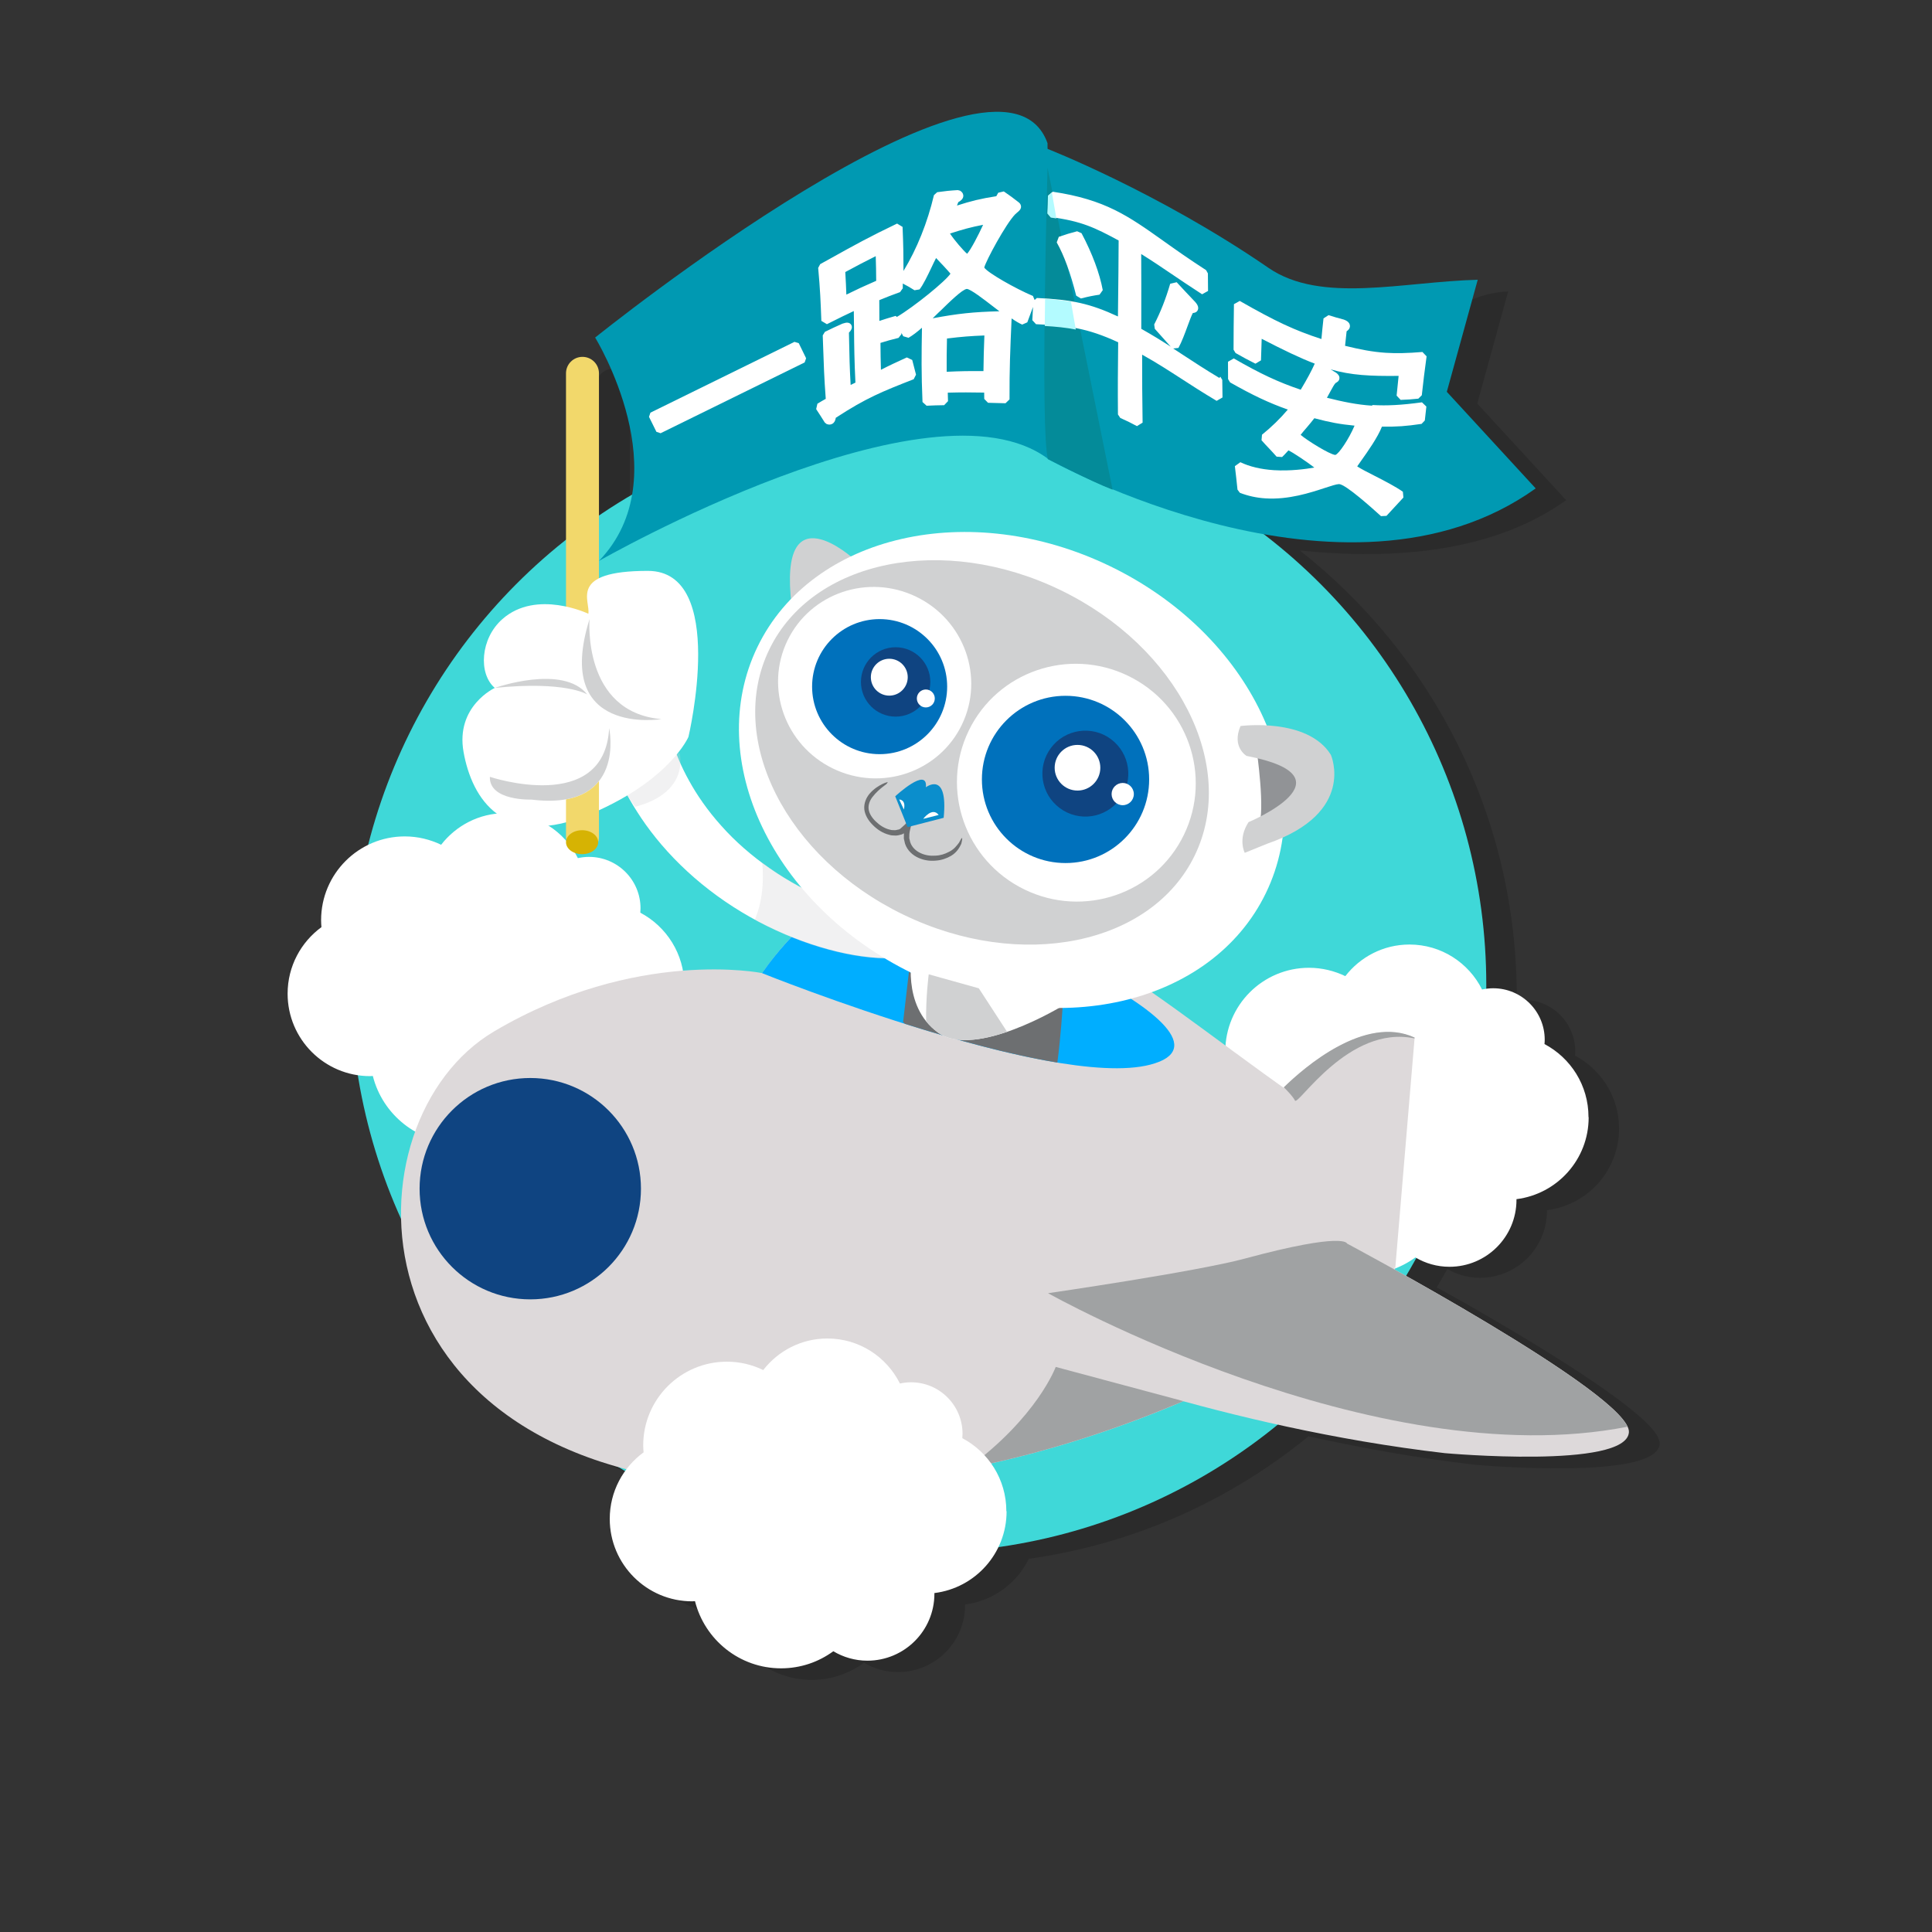 <svg xmlns="http://www.w3.org/2000/svg" width="250" height="250" viewBox="0 0 250 250"><rect x="0" y="0" width="250" height="250" fill="#333333" stroke="none"/><path opacity=".15" d="M214.597 186.063s0-.002-.002-.002c-1.49-3.25-12.768-10.33-22.376-15.92l-.02-.01c-.52-.3-1.03-.59-1.53-.88l-.09-.05c-.48-.28-.96-.55-1.42-.81l-.16-.09-1.33-.75-.19-.1c-.42-.23-.83-.46-1.22-.68l-.24-.13-.1-.06c.47-.78.92-1.57 1.36-2.36 1.26.71 2.7 1.13 4.24 1.13 4.78 0 8.66-3.88 8.66-8.66l-.01-.09c5.26-.65 9.34-5.13 9.34-10.57 0-4.09-2.31-7.64-5.7-9.43.01-.19.03-.37.03-.56 0-3.68-2.99-6.66-6.67-6.66-.31 0-.61.03-.91.07 0-.16.01-.32.01-.48 0-23.43-10.97-44.28-28.05-57.73 12.28 1.26 25.09.19 34.44-6.52l-11.5-12.5 4-14.5c-9.7.25-18.12 13.03-27.08 13.8-10.94.94-35.44-7.39-38.35-8.39-.07-.38-.1-.6-.1-.6s-.02.21-.03.56l-.05-.02v-.79c-17.43-16.16-44.33 4.1-48.15 7.13-.2-.97-1.06-1.7-2.09-1.7-1.17 0-2.13.96-2.13 2.14V71.4C64.79 81.237 55.62 95 51.6 110.83c-3.6 1.764-6.08 5.45-6.08 9.73 0 .3.02.6.05.894-2.65 1.94-4.377 5.065-4.377 8.603 0 5.35 3.94 9.763 9.073 10.532 1.04 6.55 2.96 12.8 5.61 18.65.29 12.84 8.39 26.59 28.16 32.13.27.17.54.35.814.51-1.24 1.74-1.98 3.87-1.98 6.17 0 5.89 4.78 10.67 10.67 10.67.12 0 .24-.02.36-.02 1.26 4.98 5.76 8.68 11.14 8.68 2.53 0 4.86-.83 6.76-2.22 1.295.77 2.8 1.21 4.41 1.21 4.79 0 8.67-3.88 8.67-8.66 0-.03-.01-.06-.01-.09 3.645-.46 6.717-2.74 8.26-5.91 13.62-1.91 26.04-7.54 36.197-15.85 6.67 1.48 14 2.81 21.62 3.69 0 0 23.52 2.11 23.82-2.71.02-.21-.06-.45-.18-.71zM81.505 50.37c1.438 1.987 5.396 8.195 4.403 15.024-1.5.874-2.973 1.79-4.403 2.764v-17.79z"/><circle fill="#3FD8D8" cx="118.847" cy="127.452" r="73.478"/><path fill="#FFF" d="M88.55 127.535c0-4.095-2.31-7.646-5.694-9.434.016-.18.028-.37.028-.56 0-3.68-2.985-6.66-6.667-6.66-.495 0-.976.06-1.44.16-1.72-3.45-5.275-5.82-9.394-5.82-3.38 0-6.378 1.61-8.3 4.09-1.422-.68-3.013-1.08-4.7-1.08-5.983 0-10.833 4.85-10.833 10.84 0 .31.02.6.045.9-2.65 1.94-4.378 5.07-4.378 8.61 0 5.89 4.775 10.67 10.667 10.67.122 0 .24-.01.36-.02 1.258 4.99 5.762 8.69 11.14 8.69 2.53 0 4.863-.83 6.763-2.21 1.292.77 2.794 1.21 4.404 1.21 4.79 0 8.67-3.88 8.67-8.66v-.09c5.26-.66 9.34-5.14 9.34-10.58zm117 17c0-4.095-2.31-7.646-5.694-9.434.016-.18.03-.37.03-.56 0-3.68-2.986-6.66-6.668-6.66-.495 0-.976.06-1.44.16-1.72-3.45-5.275-5.82-9.393-5.82-3.38 0-6.38 1.61-8.3 4.09-1.423-.68-3.014-1.08-4.7-1.08-5.984 0-10.834 4.85-10.834 10.84 0 .31.03.6.05.9-2.65 1.94-4.38 5.07-4.38 8.61 0 5.89 4.78 10.67 10.67 10.67.12 0 .24-.01.36-.02 1.26 4.99 5.76 8.69 11.14 8.69 2.53 0 4.87-.83 6.76-2.21 1.3.77 2.8 1.21 4.41 1.21 4.79 0 8.67-3.88 8.67-8.66v-.09c5.27-.66 9.34-5.14 9.34-10.58z"/><path fill="#DDD9DA" d="M180.932 165.726s-37.086 28.945-85.33 26.533c-51.233-2.57-51.133-47.31-31.658-58.8 18.393-10.86 34.674-7.54 34.674-7.54s7.24-10.95 15.076-11.16c22.613-.61 40.026 18.77 61.433 32.03"/><path fill="#00AEFF" d="M150.025 137.383c11.308-4.673-30.452-22.462-40.553-21.256 0 0-.288.03-.753.108-5.68 3.02-10.11 9.69-10.11 9.69s40.1 16.132 51.4 11.458z"/><path fill="#DDD9DA" d="M133.594 175.072s24.725 9.648 53.367 12.965c0 0 23.52 2.11 23.82-2.713.31-4.824-36.48-24.423-36.48-24.423m-9.04-19.29s9.95-10.95 17.79-7.33l-2.51 29.9"/><circle fill="#0F4481" cx="68.617" cy="153.815" r="14.322"/><path fill="#FFF" d="M116.536 119.373l.076.123c.026.048.19.29.12.223-.024-.04-.01.02-.05-.08-.02-.06-.083-.4.08-.79.174-.39.4-.51.355-.5-.025 0-.242.06-.528.1-.59.08-1.49.07-2.48-.06-2.01-.25-4.48-.91-6.99-1.94-2.52-1.02-5.11-2.4-7.48-4.06-2.38-1.65-4.55-3.55-6.31-5.54-1.78-1.98-3.17-4.01-4.17-5.84-1.02-1.83-1.65-3.44-2.05-4.58-.2-.57-.35-1.03-.43-1.34l-.15-.48-7.94 2.53.22.6c.14.38.35.95.66 1.66.6 1.41 1.54 3.41 2.96 5.62 1.4 2.22 3.29 4.63 5.61 6.89 2.31 2.27 5.03 4.37 7.94 6.12 2.9 1.75 5.99 3.15 9 4.15 3.01 1 5.94 1.61 8.62 1.77 1.35.07 2.63.05 3.93-.22.65-.14 1.3-.32 2.02-.7.68-.37 1.51-1.03 1.96-2.05.46-1.02.36-2.01.21-2.58-.16-.62-.35-.98-.55-1.33-.23-.4-.25-.38-.32-.49l-.08-.12-4.28 2.83z"/><path opacity=".3" fill="#D0D1D2" d="M97.66 119.02c2.41 1.316 4.903 2.408 7.35 3.222 3.01 1.005 5.94 1.617 8.623 1.777 1.35.07 2.63.04 3.932-.22.65-.14 1.307-.32 2.02-.7.685-.37 1.514-1.02 1.966-2.05.46-1.02.37-2.01.21-2.58-.15-.62-.34-.98-.54-1.33-.23-.4-.24-.38-.32-.5l-.08-.12-4.15 2.74c.01-.13.03-.27.1-.43.18-.39.4-.51.36-.5-.02 0-.24.06-.53.1-.58.08-1.48.07-2.47-.06-2.01-.25-4.47-.92-6.99-1.94-2.52-1.02-5.1-2.4-7.47-4.05-.35-.25-.69-.51-1.04-.77.22 2.4.05 4.99-.94 7.36zm19.022.624l-.01-.05c.05.08.105.17.06.125-.024-.04-.012.02-.05-.08zM87.93 97.434s1.45 5.074-5.746 6.967c0 0-2.15-2.88-2.7-4.95"/><path fill="#6D6F71" d="M118.155 125.983l-.542-.208-.753 6.482.243.227c6.404 2.023 13.517 3.985 19.717 5.01.44-3.21.693-7.348.693-7.348l-19.358-4.163z"/><path fill="#D0D1D2" d="M110.528 72.372s-9.913-9.11-8.09 5.987l2.498-.99 5.592-5z"/><ellipse transform="rotate(115.83 130.91 99.63)" fill="#FFF" cx="130.914" cy="99.627" rx="29.282" ry="36.547"/><ellipse transform="rotate(115.83 127.08 97.36)" fill="#D0D1D2" cx="127.084" cy="97.364" rx="23.33" ry="30.583"/><ellipse transform="rotate(115.82 113.18 88.34)" fill="#FFF" cx="113.176" cy="88.342" rx="12.351" ry="12.531"/><ellipse transform="rotate(115.83 139.28 101.28)" fill="#FFF" cx="139.28" cy="101.281" rx="15.365" ry="15.468"/><path fill="#919396" d="M162.62 97.138c-.003-.013 1.146 7.854.23 9.803l1.69-1.08s11.9-6.72-1.92-8.71z"/><path fill="#D0D1D2" d="M160.514 93.95s8.664-1.154 11.697 3.717c0 0 3.35 7.504-8.23 11.507l-2.91 1.182s-.94-1.782.49-3.973c0 0 14-5.828-.25-8.567 0 0-1.96-1.13-.79-3.867z"/><circle fill="#0071BC" cx="137.879" cy="100.857" r="10.821"/><path fill="#0F4481" d="M143.764 95.647c-2.462-1.833-5.944-1.324-7.777 1.138-1.835 2.463-1.325 5.944 1.136 7.776 2.463 1.84 5.946 1.33 7.78-1.13 1.832-2.46 1.324-5.94-1.14-7.78z"/><circle fill="#FFF" cx="139.427" cy="99.345" r="2.954"/><circle fill="#FFF" cx="145.279" cy="102.753" r="1.439"/><circle fill="#0071BC" cx="113.824" cy="88.85" r="8.739"/><circle fill="#0F4481" cx="115.895" cy="88.242" r="4.489"/><circle fill="#FFF" cx="115.074" cy="87.629" r="2.386"/><circle fill="#FFF" cx="119.801" cy="90.381" r="1.161"/><path fill="#6D6F71" d="M114.89 101.233c-.023-.048-.293.016-.73.23-.434.215-1.057.574-1.65 1.255-.406.492-.74 1.207-.67 2 .088.784.55 1.495 1.098 2.037.553.564 1.267 1.056 2.13 1.27.21.067.436.096.67.09.232.024.466-.01.7-.08.117-.034.243-.044.348-.104l.16-.09.01-.01c.01-.01.01 0 .01 0s.002 0 0 0l-.01.68.156.67c.295.88 1.01 1.51 1.752 1.83.747.34 1.536.42 2.255.35.72-.05 1.39-.29 1.94-.61.77-.45 1.13-1.13 1.33-1.56.12-.48.15-.74.1-.75-.06-.01-.2.22-.4.61-.27.35-.64.88-1.34 1.2-.49.26-1.07.45-1.71.47-.63.05-1.31-.04-1.92-.33-.61-.28-1.13-.77-1.34-1.42l-.12-.51.01-.54c.04-.43.18-.85.27-1.28l.15-.64.07-.32.03-.14v-.03l-.04.04-.06.07-.17.19c-.36.4-.71.81-1.11 1.15l-.29.26-.11.07c-.07.05-.16.05-.24.07-.16.05-.33.08-.5.06-.18.01-.35-.01-.52-.06-.69-.16-1.3-.56-1.8-1.04-.51-.48-.87-1.04-.95-1.61-.07-.57.15-1.12.48-1.56.96-1.24 2.01-1.71 1.92-1.84z"/><path fill="#0B8ECC" d="M119.804 101.874s2.913-2.245 2.307 3.95l-4.67 1.204-1.6-3.987s4.24-3.93 3.97-1.16z"/><path fill="#FFF" d="M121.47 105.453l-2.007.508s1.182-1.6 2.006-.5zm-4.51-.703l-.6-1.296s.913 0 .6 1.296z"/><path fill="#A0A2A3" d="M152.195 181.7c.563-.24.94-.39.94-.39l-16.526-4.43s-2.37 6.488-11.42 13.127c10.08-2 19.19-5.043 27-8.307z"/><path fill="#FFF" d="M118.066 123.212s-1.508 6.935 3.316 10.402c4.825 3.468 16.13-3.468 16.13-3.468l-1.206-2.26-18.24-4.674z"/><path fill="#D0D1D2" d="M130.316 133.513l-3.658-5.627-6.482-1.81s-.392 3.006-.332 6.08c.423.527.93 1.02 1.538 1.458 2.196 1.578 5.73.996 8.934-.1z"/><path fill="#A0A2A3" d="M135.604 167.333s42.213 23.72 74.977 17.288h.02c-2.63-5.77-36.3-23.71-36.3-23.71s-.23-1.56-13.26 1.96c-6.23 1.68-25.43 4.47-25.43 4.47zm30.53-26.63c.505.497 1.188 1.22 1.43 1.706.388.77 6.94-9.84 15.47-8.04l.01-.11c-6.446-2.98-14.31 3.89-16.91 6.43z"/><path fill="#F2D86B" d="M77.506 102.546c0 1.178-.955 2.133-2.133 2.133s-2.133-.96-2.133-2.14V48.31c0-1.18.956-2.133 2.133-2.133 1.178 0 2.133.954 2.133 2.133v54.238z"/><path fill="#FFF" d="M76.135 79.42s-6.704-3.2-11.122.685c-2.87 2.523-3.123 7.084-.99 8.912 0 0-5.104 2.362-4.037 8.304 1.066 5.95 5.133 12.84 16.606 7.93 10.13-4.34 12.493-9.9 12.493-9.9s5.104-21.48-5.256-21.48c-10.37 0-7.39 3.89-7.7 5.56z"/><path fill="#D0D1D2" d="M76.287 80.106s-.99 12.036 9.293 12.95c0 0-14.067 2.285-9.293-12.95z"/><path fill="#D0D1D2" d="M64.022 89.017s8.81-3.122 11.96.84c0 0-2.793-1.78-11.96-.84zm-.634 11.503s14.83 4.978 15.438-6.296c0 0 2.336 10.767-10.056 9.243 0 0-5.483.202-5.382-2.946z"/><path fill="#F2D86B" d="M73.24 103.425v4.866c0 1.18.956 2.14 2.133 2.14s2.133-.95 2.133-2.13v-7.22c-.864 1.1-2.208 1.99-4.266 2.36z"/><ellipse fill="#D6B303" cx="75.322" cy="108.978" rx="2.083" ry="1.549"/><path fill="#0099B2" d="M77.506 72.583s42.878-24.55 58.098-13.218l-.053-36.297v-4.536C129.46 1.457 77.01 43.68 77.01 43.68s11.06 17.934.496 28.903z"/><path fill="#0099B2" d="M135.604 59.408s38.447 21.46 63.114 3.792l-11.5-12.5 4-14.5c-9.704.25-20.278 3.14-27.083-1.542-14.292-9.833-28.75-15.46-28.75-15.46s-.797 36.688.22 40.022"/><path fill="#048B99" d="M135.55 21.7s-.962 34.33.054 37.666c0 0-.16-.03-.136-.02.38.13 5.43 2.84 8.5 4.02L135.55 21.7z"/><path fill="#FFF" d="M130.22 195.534c0-4.095-2.312-7.646-5.697-9.434.016-.188.028-.375.028-.566 0-3.683-2.98-6.667-6.66-6.667-.49 0-.97.058-1.44.16-1.72-3.45-5.27-5.827-9.39-5.827-3.38 0-6.37 1.604-8.3 4.084-1.42-.688-3.01-1.084-4.7-1.084-5.98 0-10.83 4.85-10.83 10.834 0 .303.02.6.05.897-2.65 1.94-4.38 5.07-4.38 8.61 0 5.89 4.78 10.67 10.67 10.67.12 0 .24-.01.36-.02 1.26 4.99 5.76 8.69 11.14 8.69 2.53 0 4.86-.82 6.76-2.21 1.29.77 2.8 1.22 4.41 1.22 4.79 0 8.67-3.88 8.67-8.66v-.09c5.27-.65 9.34-5.13 9.34-10.57z"/><g fill="#FFF"><path d="M157.783 48.905c-1.92-1.155-3.338-2.085-4.71-2.985-.423-.277-.84-.55-1.263-.825l.68-.075c.426-.77.83-1.866 1.185-2.834.22-.6.513-1.394.678-1.683.19-.013.5-.068.64-.384.186-.42-.15-.83-.32-1.03-.988-1.04-1.47-1.55-2.412-2.57l-.84.2c-.56 1.93-1.24 3.65-2.07 5.27l.08.56 2.06 2.31c-1.14-.74-2.34-1.48-3.81-2.31v-1.88c0-2.81.01-4.83-.01-7.8 1.49.93 2.64 1.71 3.94 2.59 1.11.75 2.32 1.57 3.94 2.62l.77-.43-.02-2.27-.23-.42c-2.2-1.42-3.98-2.68-5.55-3.8-4.52-3.21-7.51-5.34-14.3-6.35l-.57.48c-.02.9-.04 1.36-.07 2.3l.43.51c3.9.51 5.66 1.35 8.74 3.02-.01 3.15-.04 5.22-.07 8.03l-.02 1.8c-3.59-1.67-6.02-2.19-10.49-2.39l-.29.26-.22-.52c-2.27-.96-5.88-3.01-6.3-3.68.21-.86 2.78-5.64 4.01-6.9.08-.08.16-.15.24-.21.24-.2.52-.42.51-.79-.01-.12-.05-.35-.29-.53-.78-.61-1.18-.9-1.94-1.42l-.72.17-.25.45c-2.04.32-3.26.62-5.09 1.21l.17-.44c.32-.17.63-.42.65-.79.01-.16-.04-.47-.43-.7l-.29-.07c-1.03.06-1.58.12-2.66.27l-.42.38c-.84 3.55-2.19 6.93-3.94 9.81 0-1.88-.02-3.36-.12-5.7l-.71-.43c-3.55 1.7-5.49 2.77-8.7 4.56l-1.25.69-.26.49c.26 2.87.31 4.2.41 6.85l.72.43c.81-.41 1.22-.61 2.03-1.01.59-.29.98-.47 1.45-.69l.03 2.3c.02 2.28.04 4.1.18 6.96-.23.11-.42.2-.62.3-.13-2.31-.16-3.76-.2-5.86l-.02-.9c.27-.29.47-.59.34-.93-.08-.22-.28-.35-.53-.37-.15-.01-.34.03-.65.13-.91.4-1.36.62-2.27 1.06l-.28.46.05 1.43c.08 2.37.13 3.96.34 6.78-.38.21-.64.36-1.08.63l-.16.7c.44.67.66 1.01 1.11 1.73l.23.19c.11.04.22.07.32.08.21.01.41-.06.56-.19.2-.18.28-.45.32-.69 3.95-2.58 6.02-3.4 10.08-4.99l.3-.59-.49-1.9-.7-.33c-1.35.62-2.14.98-3.35 1.6-.04-1.27-.05-2.14-.06-3.48.84-.26 1.36-.41 2.34-.65l.37-.48v-.17l.24.44.68.2c.53-.3 1.12-.76 1.74-1.3-.06 3.66-.09 5.78.07 9.61l.53.48c.91-.04 1.36-.06 2.27-.07l.5-.52-.03-1.1c1.8-.05 2.88-.04 4.71-.01 0 .26 0 .49.01.82l.49.5 2.26.06.52-.5c-.01-3.99.08-6.21.27-10.48.52.36.99.64 1.37.8l.66-.29.05-.13c.27-.74.46-1.25.69-1.86l-.09 1.71.48.52c4.11.19 6.56.46 10.63 2.34-.04 3.75-.06 5.73-.03 9.34l.3.45c.86.38 1.28.59 2.16 1.06l.73-.45c-.05-3.42-.06-5.34-.06-8.8 1.97 1.1 3.45 2.07 5.02 3.08 1.35.88 2.75 1.78 4.62 2.9l.76-.44-.03-2.27-.25-.42zM122.93 30.22c1.618-.526 2.69-.822 4.283-1.13-.618 1.36-1.592 3.226-2.07 3.75-.492-.422-1.645-1.75-2.213-2.62zm-1.353 10.11c1.314-1.287 2.95-2.886 3.528-2.944.504.032 2.202 1.344 3.442 2.303l.773.59c-3.32.08-5.41.3-8.633.91.296-.29.595-.58.89-.87zm.962 3.473c1.93-.24 3.06-.322 4.84-.393-.07 1.785-.1 2.88-.12 4.61-1.8-.01-2.92-.002-4.76.088-.01-1.616 0-2.636.04-4.305zm-5.72-6.436v-.678c.54.28.89.47 1.52.87l.65-.11c.46-.57 1.04-1.78 1.55-2.85.19-.41.42-.89.59-1.21.56.58 1.53 1.62 1.86 2.02-.58.93-4.7 4.28-6.93 5.6l-.17-.13c-.86.25-1.39.41-2.1.65v-.52c0-.72 0-1.32-.01-2.17 1.03-.43 1.62-.65 2.69-1.04l.33-.47zm-3.43-1.034c-1.54.667-2.48 1.103-3.87 1.79-.04-1.024-.07-1.765-.14-2.92 1.54-.832 2.49-1.335 3.94-2.056.04 1.153.05 1.95.06 3.186z"/><path d="M142.28 38.13l.417-.586c-.406-2.19-1.356-4.74-2.748-7.368l-.57-.25c-.94.244-1.42.392-2.37.72l-.27.72c.96 1.704 1.78 3.958 2.52 6.894l.61.363c1.02-.26 1.49-.352 2.41-.493zm35.23 14.36c-1.884-.12-3.71-.492-5.805-1.02.175-.306.338-.61.486-.89.22-.403.49-.904.65-1.03.15-.075.45-.23.48-.582.04-.374-.27-.616-.42-.732-.27-.165-.51-.305-.72-.438 2.68.765 5.12.883 8.8.842-.1.926-.16 1.526-.26 2.554l.52.55c.89-.03 1.36-.063 2.29-.158l.45-.443c.22-1.98.33-2.925.62-5.033l-.54-.565c-1.93.16-3.39.192-4.74.105-1.73-.112-3.33-.428-5.27-.904.07-.67.12-1.146.2-1.877.21-.14.44-.36.43-.7-.01-.51-.56-.73-.8-.82-.8-.21-1.19-.32-1.97-.57l-.65.42c-.12 1.11-.19 1.75-.27 2.67-3.48-1.13-5.97-2.3-10.57-4.93l-.75.42c-.04 2.36-.04 3.54-.05 5.89l.26.43c.99.56 1.5.84 2.57 1.38l.72-.43.09-2.79c2.83 1.46 4.98 2.5 6.88 3.22l-.02.01c-.39.87-.99 2-1.81 3.36-2.92-.99-5.23-2.07-8.66-4.05l-.75.43.01 2.24.26.43c2.92 1.66 5.02 2.65 7.47 3.52-.99 1.17-2.11 2.26-3.34 3.25l-.06.72c.38.43.69.76.99 1.07.32.34.61.65.96 1.05l.71.05c.18-.16.39-.39.58-.6.07-.08.16-.18.24-.26.63.29 2.39 1.48 3.35 2.22-1.12.2-3.12.47-5.23.34-1.69-.11-3.15-.46-4.34-1.03l-.71.51c.15 1.22.21 1.82.34 3.04l.31.41c1.04.4 2.15.65 3.32.72 2.98.19 5.78-.73 7.64-1.34.82-.27 1.52-.5 1.88-.51.89.06 4.3 3.14 5.42 4.15l.71-.04 2.19-2.37-.07-.75c-.94-.66-2.4-1.42-3.7-2.08-.81-.41-1.79-.91-2.21-1.2l.54-.77c.85-1.2 2.1-2.96 2.66-4.37 1.98.02 3.1-.06 5.13-.36l.42-.44.2-1.8-.57-.55c-2.64.36-4.54.46-6.37.35zm-9.215 3.786c.188-.248.525-.64.79-.947.36-.43.73-.86.99-1.21 2.044.54 3.274.77 5.204.96-.71 1.69-2.04 3.68-2.49 3.79-.72-.05-3.69-1.9-4.5-2.61z"/></g><path fill="#FFF" d="M102.803 44.237l-18.637 9.16-.185.542.96 1.94.54.18 18.64-9.16.19-.54-.95-1.95"/><path d="M135.966 28.152c.26.034.49.073.73.11l-.585-3.354-.51.43c-.02.902-.03 1.362-.07 2.3l.44.514zm3.244 14.49l-.63-3.6c-1.01-.174-2.107-.288-3.348-.368-.016 1.157-.03 2.328-.043 3.506 1.47.087 2.75.212 4.02.462z" fill="#B3FBFF"/></svg>